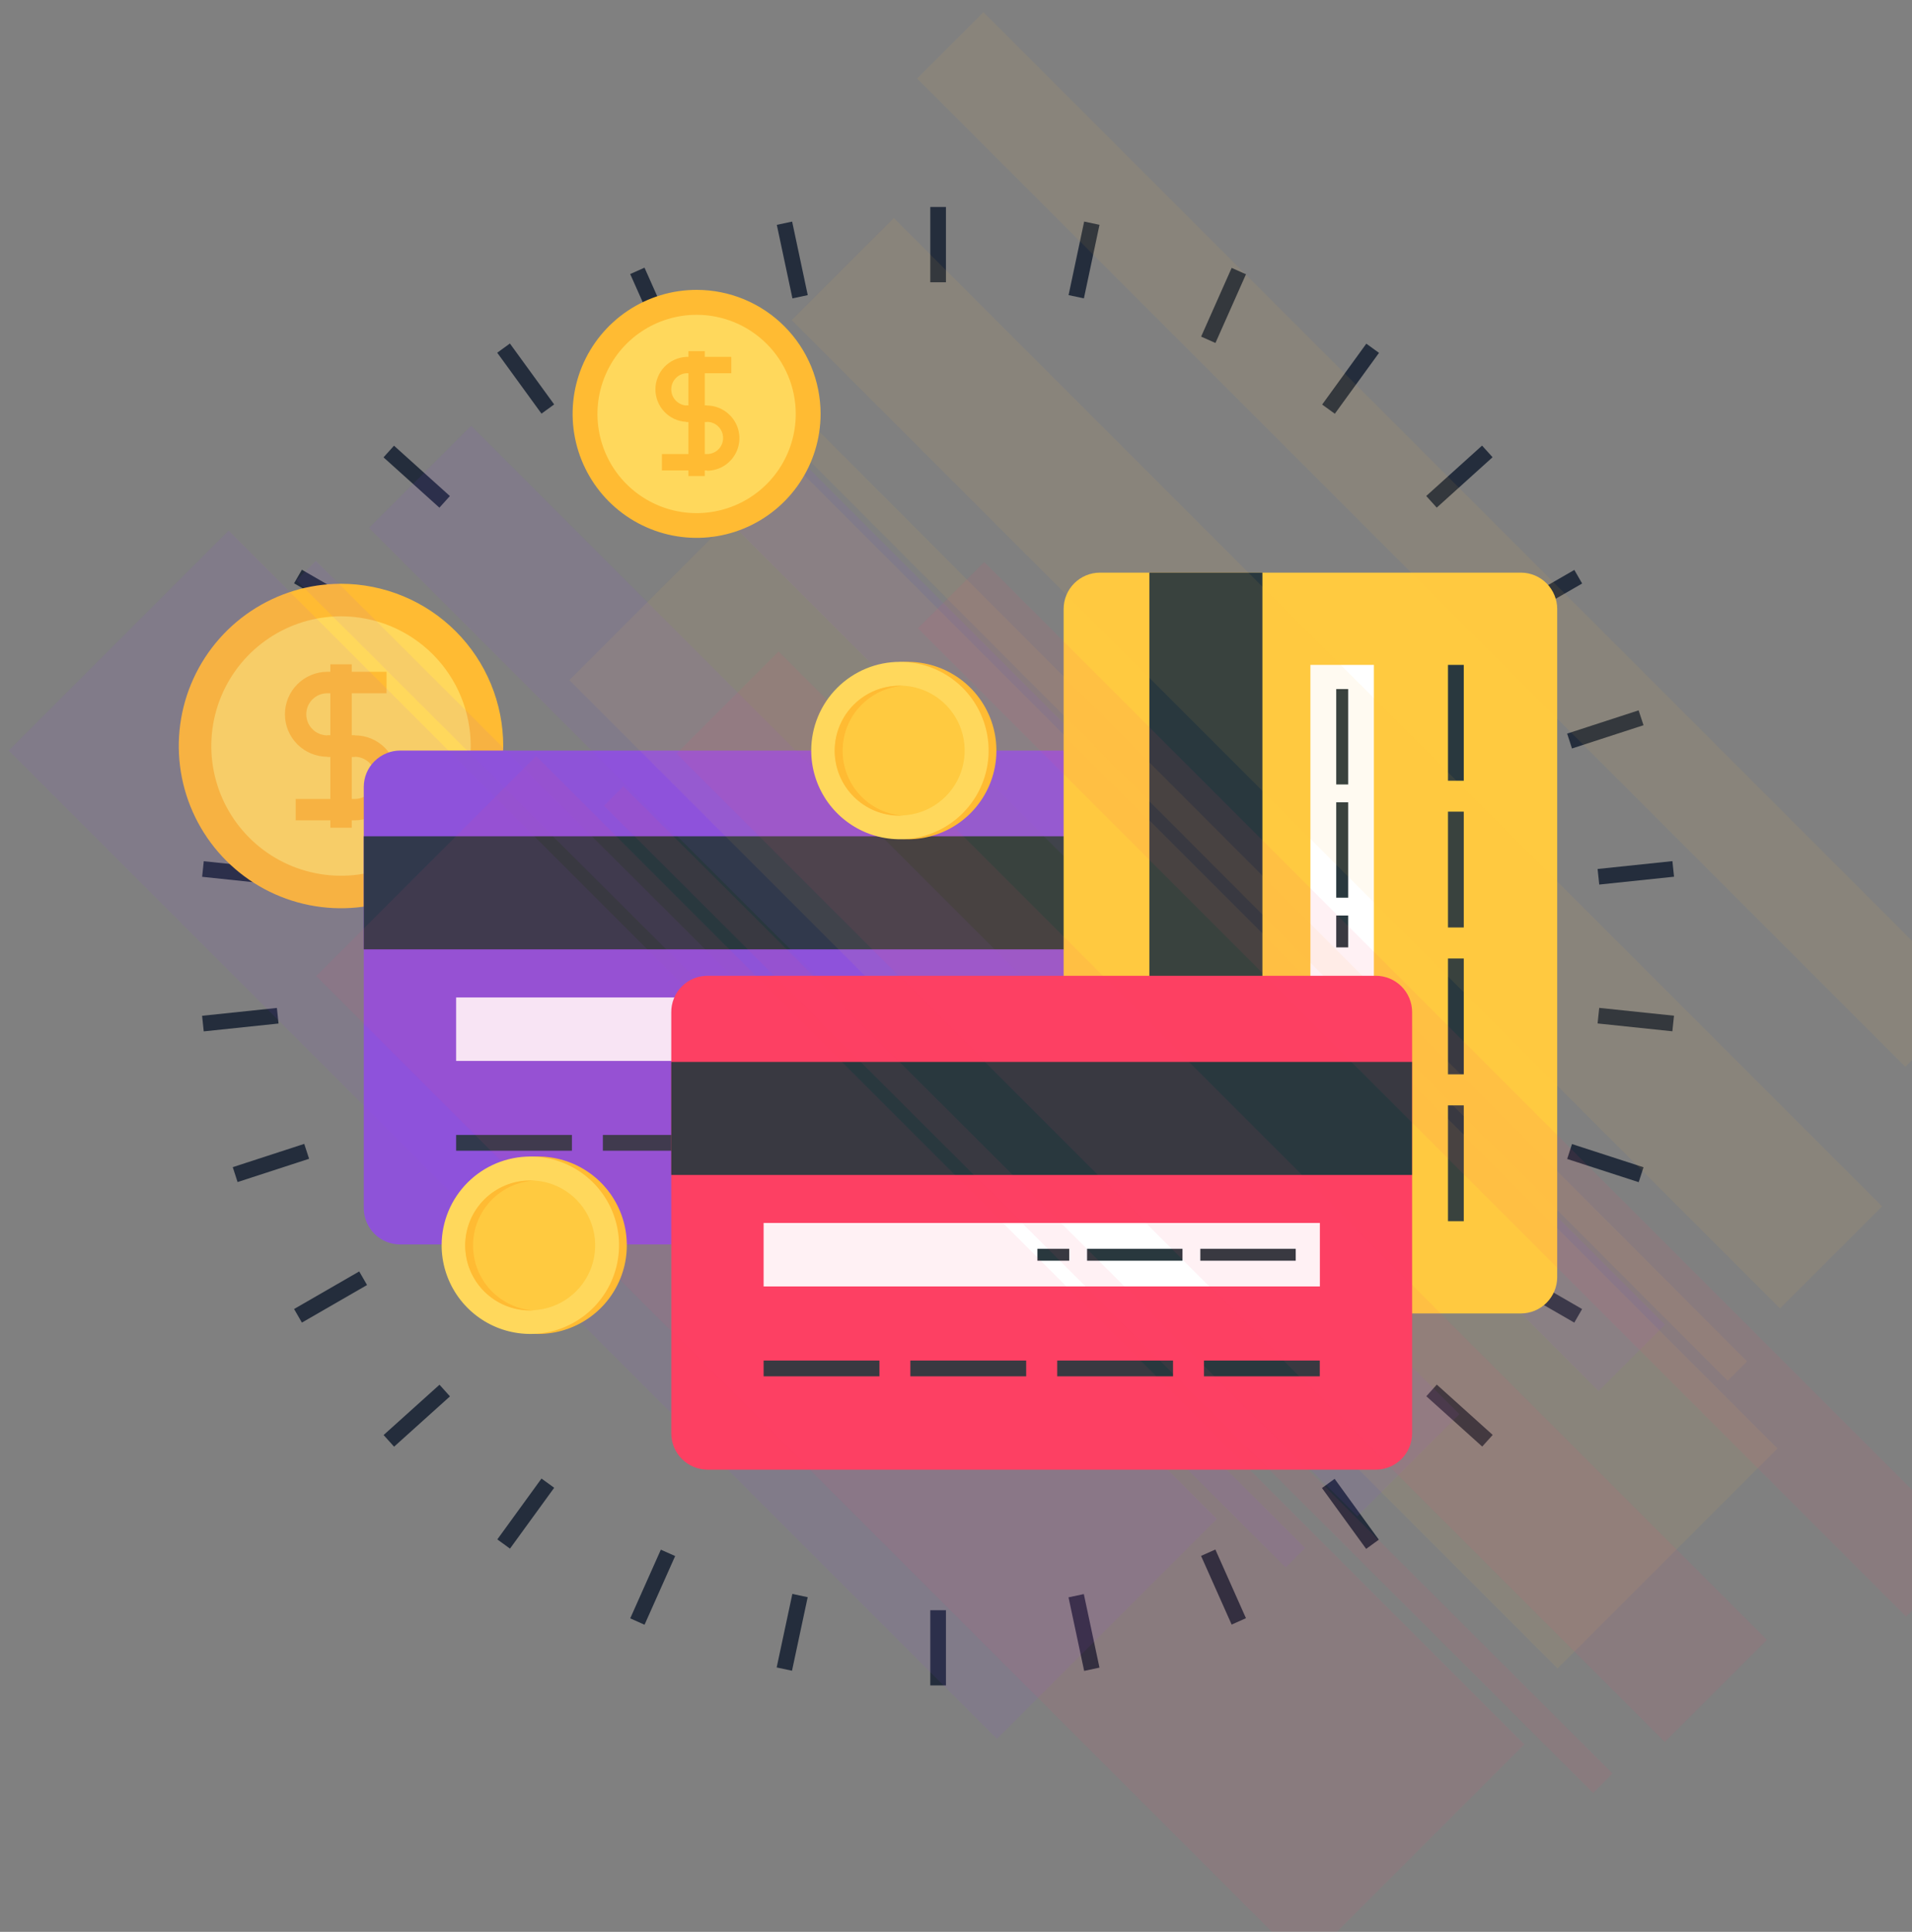 <svg width="97" height="98" viewBox="0 0 97 98" fill="none" xmlns="http://www.w3.org/2000/svg">
<rect x="0" y="0" width="97" height="98" fill="#808080" stroke="none"/>
<path d="M47.99 10.5H47.195V14.32H47.99V10.5Z" fill="#242D3C"/>
<path d="M40.187 11.241L39.409 11.406L40.202 15.137L40.979 14.972L40.187 11.241Z" fill="#242D3C"/>
<path d="M32.697 13.579L31.971 13.902L33.523 17.387L34.249 17.064L32.697 13.579Z" fill="#242D3C"/>
<path d="M25.869 17.426L25.225 17.893L27.471 20.983L28.114 20.516L25.869 17.426Z" fill="#242D3C"/>
<path d="M19.989 22.61L19.457 23.201L22.292 25.754L22.824 25.164L19.989 22.61Z" fill="#242D3C"/>
<path d="M15.315 28.903L14.918 29.592L18.221 31.5L18.619 30.811L15.315 28.903Z" fill="#242D3C"/>
<path d="M12.052 36.032L11.806 36.788L15.434 37.967L15.68 37.21L12.052 36.032Z" fill="#242D3C"/>
<path d="M10.338 43.689L10.255 44.48L14.049 44.879L14.133 44.088L10.338 43.689Z" fill="#242D3C"/>
<path d="M14.048 51.132L10.253 51.53L10.336 52.321L14.13 51.923L14.048 51.132Z" fill="#242D3C"/>
<path d="M15.435 58.028L11.808 59.209L12.053 59.965L15.681 58.784L15.435 58.028Z" fill="#242D3C"/>
<path d="M18.224 64.499L14.919 66.405L15.316 67.094L18.621 65.188L18.224 64.499Z" fill="#242D3C"/>
<path d="M22.297 70.246L19.461 72.798L19.992 73.389L22.828 70.837L22.297 70.246Z" fill="#242D3C"/>
<path d="M27.471 75.006L25.23 78.093L25.873 78.56L28.115 75.473L27.471 75.006Z" fill="#242D3C"/>
<path d="M33.526 78.614L31.973 82.098L32.699 82.422L34.252 78.937L33.526 78.614Z" fill="#242D3C"/>
<path d="M40.198 80.858L39.402 84.589L40.18 84.755L40.976 81.024L40.198 80.858Z" fill="#242D3C"/>
<path d="M47.99 81.685H47.195V85.5H47.99V81.685Z" fill="#242D3C"/>
<path d="M54.985 80.866L54.208 81.031L55.002 84.763L55.779 84.597L54.985 80.866Z" fill="#242D3C"/>
<path d="M61.658 78.606L60.932 78.929L62.484 82.414L63.21 82.09L61.658 78.606Z" fill="#242D3C"/>
<path d="M67.709 75.02L67.066 75.487L69.308 78.574L69.951 78.107L67.709 75.02Z" fill="#242D3C"/>
<path d="M72.892 70.24L72.36 70.831L75.196 73.383L75.728 72.792L72.892 70.24Z" fill="#242D3C"/>
<path d="M76.96 64.5L76.563 65.189L79.867 67.096L80.264 66.407L76.96 64.5Z" fill="#242D3C"/>
<path d="M79.751 58.038L79.506 58.794L83.135 59.971L83.38 59.215L79.751 58.038Z" fill="#242D3C"/>
<path d="M81.132 51.129L81.049 51.919L84.843 52.317L84.926 51.526L81.132 51.129Z" fill="#242D3C"/>
<path d="M84.845 43.685L81.05 44.083L81.133 44.873L84.928 44.475L84.845 43.685Z" fill="#242D3C"/>
<path d="M79.75 37.97L79.505 37.215L83.13 36.035L83.38 36.79L79.75 37.97Z" fill="#242D3C"/>
<path d="M79.869 28.912L76.564 30.818L76.962 31.506L80.266 29.601L79.869 28.912Z" fill="#242D3C"/>
<path d="M75.188 22.605L72.356 25.161L72.889 25.752L75.721 23.195L75.188 22.605Z" fill="#242D3C"/>
<path d="M69.316 17.434L67.076 20.523L67.719 20.989L69.96 17.901L69.316 17.434Z" fill="#242D3C"/>
<path d="M62.485 13.59L60.936 17.076L61.662 17.399L63.211 13.913L62.485 13.59Z" fill="#242D3C"/>
<path d="M55.002 11.239L54.211 14.971L54.989 15.136L55.78 11.404L55.002 11.239Z" fill="#242D3C"/>
<path d="M25.53 37.85C25.529 39.477 25.046 41.068 24.141 42.421C23.236 43.774 21.95 44.828 20.446 45.45C18.942 46.072 17.288 46.234 15.691 45.916C14.095 45.598 12.629 44.814 11.479 43.663C10.328 42.511 9.545 41.045 9.228 39.449C8.911 37.852 9.074 36.198 9.697 34.694C10.32 33.191 11.375 31.906 12.728 31.002C14.082 30.098 15.672 29.615 17.3 29.615C18.381 29.615 19.452 29.828 20.451 30.242C21.45 30.656 22.357 31.262 23.121 32.027C23.886 32.792 24.492 33.7 24.905 34.699C25.318 35.698 25.531 36.769 25.53 37.85Z" fill="#FFBB33"/>
<path d="M23.88 37.85C23.879 39.151 23.492 40.423 22.769 41.504C22.045 42.586 21.017 43.428 19.815 43.926C18.612 44.423 17.289 44.553 16.013 44.298C14.737 44.044 13.565 43.417 12.646 42.496C11.726 41.576 11.1 40.403 10.846 39.127C10.593 37.851 10.723 36.528 11.221 35.326C11.72 34.124 12.563 33.096 13.645 32.374C14.727 31.651 15.999 31.265 17.3 31.265C18.165 31.265 19.021 31.434 19.82 31.765C20.619 32.096 21.345 32.581 21.956 33.193C22.567 33.804 23.052 34.531 23.382 35.33C23.712 36.129 23.881 36.985 23.88 37.85Z" fill="#FFD85C"/>
<path d="M18 38.39H16.61C16.038 38.39 15.49 38.163 15.086 37.759C14.682 37.355 14.455 36.807 14.455 36.235C14.455 35.663 14.682 35.115 15.086 34.711C15.49 34.307 16.038 34.08 16.61 34.08H19.61V35.17H16.61C16.47 35.169 16.332 35.195 16.202 35.247C16.073 35.3 15.954 35.377 15.855 35.475C15.704 35.624 15.601 35.815 15.559 36.023C15.517 36.231 15.538 36.447 15.619 36.643C15.7 36.839 15.837 37.007 16.014 37.125C16.19 37.243 16.398 37.305 16.61 37.305H18V38.39Z" fill="#FFBB33"/>
<path d="M18 41.615H15V40.53H18C18.14 40.53 18.279 40.502 18.409 40.448C18.538 40.394 18.656 40.315 18.755 40.215C18.855 40.117 18.933 39.999 18.987 39.869C19.04 39.739 19.067 39.6 19.065 39.46C19.067 39.321 19.04 39.182 18.987 39.053C18.933 38.925 18.855 38.808 18.755 38.71C18.656 38.61 18.539 38.53 18.409 38.475C18.28 38.42 18.141 38.391 18 38.39H16.61V37.305H18C18.283 37.304 18.564 37.359 18.826 37.467C19.087 37.575 19.325 37.733 19.525 37.934C19.725 38.134 19.883 38.372 19.991 38.634C20.098 38.896 20.152 39.177 20.15 39.46C20.151 39.748 20.094 40.032 19.982 40.297C19.871 40.561 19.707 40.801 19.5 41C19.099 41.393 18.561 41.613 18 41.615Z" fill="#FFBB33"/>
<path d="M17.845 33.7H16.76V41.99H17.845V33.7Z" fill="#FFBB33"/>
<path fill-rule="evenodd" clip-rule="evenodd" d="M54.2 38.075C54.688 38.077 55.156 38.272 55.501 38.617C55.846 38.963 56.04 39.432 56.04 39.92V61.29C56.041 61.532 55.993 61.771 55.9 61.994C55.808 62.218 55.672 62.42 55.5 62.59C55.329 62.761 55.125 62.897 54.901 62.99C54.677 63.083 54.437 63.13 54.195 63.13H20.3C19.811 63.13 19.343 62.937 18.997 62.592C18.651 62.247 18.456 61.779 18.455 61.29V39.92C18.455 39.677 18.503 39.437 18.596 39.213C18.69 38.989 18.827 38.786 19 38.615C19.347 38.27 19.816 38.076 20.305 38.075H54.2Z" fill="#8E53D8"/>
<path d="M29.015 57.575H23.14V58.375H29.015V57.575Z" fill="#29383E"/>
<path d="M36.46 57.575H30.585V58.375H36.46V57.575Z" fill="#29383E"/>
<path d="M43.91 57.575H38.035V58.375H43.91V57.575Z" fill="#29383E"/>
<path d="M51.36 57.575H45.485V58.375H51.36V57.575Z" fill="#29383E"/>
<path d="M51.36 50.6H23.14V53.82H51.36V50.6Z" fill="white"/>
<path d="M38.645 51.905H37.03V52.51H38.645V51.905Z" fill="#29383E"/>
<path d="M44.39 51.905H39.55V52.51H44.39V51.905Z" fill="#29383E"/>
<path d="M50.135 51.905H45.295V52.51H50.135V51.905Z" fill="#29383E"/>
<path d="M56.035 42.425H18.455V48.16H56.035V42.425Z" fill="#29383E"/>
<g style="mix-blend-mode:screen" opacity="0.27">
<g style="mix-blend-mode:screen" opacity="0.27">
<path d="M11.6 26.919L0.442 38.077L50.576 88.211L61.734 77.053L11.6 26.919Z" fill="#9C3EFF"/>
</g>
<g style="mix-blend-mode:screen" opacity="0.27">
<path d="M16.026 28.45L15.041 29.438L65.227 79.519L66.213 78.531L16.026 28.45Z" fill="#9C3EFF"/>
</g>
<g style="mix-blend-mode:screen" opacity="0.27">
<path d="M23.901 21.603L18.721 26.783L68.858 76.92L74.038 71.741L23.901 21.603Z" fill="#9C3EFF"/>
</g>
<g style="mix-blend-mode:screen" opacity="0.27">
<path d="M34.333 17.066L30.967 20.432L81.101 70.566L84.467 67.2L34.333 17.066Z" fill="#9C3EFF"/>
</g>
</g>
<path fill-rule="evenodd" clip-rule="evenodd" d="M53.96 30.89C53.961 30.402 54.156 29.935 54.5 29.59C54.845 29.246 55.312 29.051 55.8 29.05H77.175C77.66 29.055 78.123 29.251 78.465 29.596C78.806 29.94 78.999 30.405 79 30.89V64.79C78.999 65.278 78.804 65.745 78.46 66.09C78.115 66.434 77.648 66.629 77.16 66.63H55.805C55.316 66.63 54.848 66.436 54.502 66.091C54.156 65.746 53.961 65.278 53.96 64.79V30.89Z" fill="#FFCA40"/>
<path d="M74.26 56.075H73.46V61.95H74.26V56.075Z" fill="#29383E"/>
<path d="M74.26 48.625H73.46V54.5H74.26V48.625Z" fill="#29383E"/>
<path d="M74.26 41.175H73.46V47.05H74.26V41.175Z" fill="#29383E"/>
<path d="M74.26 33.73H73.46V39.605H74.26V33.73Z" fill="#29383E"/>
<path d="M69.7 33.73H66.48V61.95H69.7V33.73Z" fill="white"/>
<path d="M68.395 46.445H67.79V48.06H68.395V46.445Z" fill="#29383E"/>
<path d="M68.395 40.7H67.79V45.54H68.395V40.7Z" fill="#29383E"/>
<path d="M68.395 34.955H67.79V39.795H68.395V34.955Z" fill="#29383E"/>
<path d="M64.045 29.05H58.31V66.63H64.045V29.05Z" fill="#29383E"/>
<g style="mix-blend-mode:screen" opacity="0.27">
<g style="mix-blend-mode:screen" opacity="0.27">
<path d="M40.043 23.347L28.885 34.505L79.019 84.639L90.177 73.481L40.043 23.347Z" fill="#FFBF3E"/>
</g>
<g style="mix-blend-mode:screen" opacity="0.27">
<path d="M38.554 18.877L37.566 19.862L87.648 70.048L88.635 69.063L38.554 18.877Z" fill="#FFBF3E"/>
</g>
<g style="mix-blend-mode:screen" opacity="0.27">
<path d="M45.346 11.061L40.166 16.24L90.304 66.378L95.483 61.198L45.346 11.061Z" fill="#FFBF3E"/>
</g>
<g style="mix-blend-mode:screen" opacity="0.27">
<path d="M49.893 0.618L46.527 3.984L96.661 54.118L100.027 50.752L49.893 0.618Z" fill="#FFBF3E"/>
</g>
</g>
<path fill-rule="evenodd" clip-rule="evenodd" d="M69.795 49.5C70.284 49.5 70.752 49.694 71.098 50.039C71.444 50.384 71.639 50.852 71.64 51.34V72.715C71.639 73.204 71.444 73.671 71.098 74.016C70.752 74.361 70.284 74.555 69.795 74.555H35.9C35.412 74.555 34.943 74.361 34.597 74.016C34.251 73.671 34.056 73.204 34.055 72.715V51.365C34.051 51.121 34.096 50.878 34.187 50.651C34.278 50.425 34.413 50.218 34.585 50.044C34.757 49.871 34.962 49.733 35.188 49.64C35.413 49.546 35.656 49.499 35.9 49.5H69.795Z" fill="#FD4062"/>
<path d="M44.615 69.02H38.74V69.82H44.615V69.02Z" fill="#29383E"/>
<path d="M52.06 69.02H46.185V69.82H52.06V69.02Z" fill="#29383E"/>
<path d="M59.51 69.02H53.635V69.82H59.51V69.02Z" fill="#29383E"/>
<path d="M66.955 69.02H61.08V69.82H66.955V69.02Z" fill="#29383E"/>
<path d="M66.96 62.04H38.74V65.26H66.96V62.04Z" fill="white"/>
<path d="M54.245 63.35H52.63V63.955H54.245V63.35Z" fill="#29383E"/>
<path d="M59.99 63.35H55.15V63.955H59.99V63.35Z" fill="#29383E"/>
<path d="M65.735 63.35H60.895V63.955H65.735V63.35Z" fill="#29383E"/>
<path d="M71.635 53.87H34.055V59.605H71.635V53.87Z" fill="#29383E"/>
<g style="mix-blend-mode:screen" opacity="0.27">
<g style="mix-blend-mode:screen" opacity="0.27">
<path d="M27.201 38.358L16.042 49.516L66.176 99.65L77.334 88.491L27.201 38.358Z" fill="#FF3E71"/>
</g>
<g style="mix-blend-mode:screen" opacity="0.27">
<path d="M31.624 39.888L30.638 40.876L80.825 90.957L81.81 89.97L31.624 39.888Z" fill="#FF3E71"/>
</g>
<g style="mix-blend-mode:screen" opacity="0.27">
<path d="M39.499 33.05L34.32 38.23L84.457 88.367L89.637 83.187L39.499 33.05Z" fill="#FF3E71"/>
</g>
<g style="mix-blend-mode:screen" opacity="0.27">
<path d="M49.932 28.513L46.566 31.878L96.7 82.012L100.066 78.647L49.932 28.513Z" fill="#FF3E71"/>
</g>
</g>
<path d="M41.55 38.075C41.55 38.965 41.814 39.835 42.308 40.575C42.803 41.315 43.506 41.892 44.328 42.233C45.15 42.573 46.055 42.662 46.928 42.489C47.801 42.315 48.603 41.886 49.232 41.257C49.861 40.628 50.29 39.826 50.464 38.953C50.637 38.08 50.548 37.175 50.208 36.353C49.867 35.531 49.29 34.828 48.55 34.334C47.81 33.839 46.94 33.575 46.05 33.575C44.856 33.575 43.712 34.049 42.868 34.893C42.024 35.737 41.55 36.882 41.55 38.075Z" fill="#FFBB33"/>
<path d="M41.155 38.075C41.155 38.965 41.419 39.835 41.913 40.575C42.408 41.315 43.111 41.892 43.933 42.233C44.755 42.573 45.66 42.662 46.533 42.489C47.406 42.315 48.208 41.886 48.837 41.257C49.466 40.628 49.895 39.826 50.069 38.953C50.242 38.08 50.153 37.175 49.812 36.353C49.472 35.531 48.895 34.828 48.155 34.334C47.415 33.839 46.545 33.575 45.655 33.575C44.462 33.575 43.317 34.049 42.473 34.893C41.629 35.737 41.155 36.882 41.155 38.075Z" fill="#FFD85C"/>
<path d="M42.35 38.075C42.35 38.727 42.543 39.364 42.906 39.906C43.268 40.448 43.783 40.87 44.385 41.12C44.988 41.369 45.65 41.434 46.29 41.306C46.929 41.179 47.516 40.864 47.977 40.403C48.437 39.942 48.751 39.354 48.877 38.715C49.004 38.075 48.938 37.413 48.688 36.811C48.438 36.209 48.014 35.694 47.472 35.333C46.929 34.971 46.292 34.779 45.64 34.78C44.767 34.781 43.93 35.129 43.313 35.747C42.697 36.365 42.35 37.202 42.35 38.075Z" fill="#FFCA40"/>
<path d="M42.75 38.075C42.75 37.237 43.069 36.43 43.644 35.82C44.218 35.209 45.004 34.841 45.84 34.79H45.64C44.766 34.79 43.928 35.137 43.31 35.755C42.692 36.373 42.345 37.211 42.345 38.085C42.345 38.959 42.692 39.797 43.31 40.415C43.928 41.033 44.766 41.38 45.64 41.38H45.84C45 41.329 44.212 40.958 43.637 40.343C43.062 39.728 42.745 38.917 42.75 38.075Z" fill="#FFBB33"/>
<path d="M22.8 63.17C22.8 64.06 23.064 64.93 23.558 65.67C24.053 66.41 24.756 66.987 25.578 67.328C26.4 67.668 27.305 67.757 28.178 67.584C29.051 67.41 29.853 66.981 30.482 66.352C31.111 65.723 31.54 64.921 31.714 64.048C31.887 63.175 31.798 62.27 31.457 61.448C31.117 60.626 30.54 59.923 29.8 59.429C29.06 58.934 28.19 58.67 27.3 58.67C26.107 58.67 24.962 59.144 24.118 59.988C23.274 60.832 22.8 61.977 22.8 63.17Z" fill="#FFBB33"/>
<path d="M22.405 63.17C22.405 64.06 22.669 64.93 23.163 65.67C23.658 66.41 24.361 66.987 25.183 67.328C26.005 67.668 26.91 67.757 27.783 67.584C28.656 67.41 29.458 66.981 30.087 66.352C30.716 65.723 31.145 64.921 31.319 64.048C31.492 63.175 31.403 62.27 31.062 61.448C30.722 60.626 30.145 59.923 29.405 59.429C28.665 58.934 27.795 58.67 26.905 58.67C25.712 58.67 24.567 59.144 23.723 59.988C22.879 60.832 22.405 61.977 22.405 63.17Z" fill="#FFD85C"/>
<path d="M23.605 63.17C23.604 63.822 23.797 64.46 24.158 65.003C24.52 65.545 25.035 65.968 25.637 66.218C26.239 66.468 26.902 66.534 27.542 66.407C28.181 66.28 28.769 65.966 29.23 65.505C29.691 65.044 30.005 64.456 30.132 63.817C30.259 63.177 30.193 62.514 29.943 61.912C29.693 61.31 29.27 60.795 28.727 60.433C28.185 60.072 27.547 59.879 26.895 59.88C26.023 59.88 25.186 60.227 24.569 60.844C23.952 61.461 23.605 62.298 23.605 63.17Z" fill="#FFCA40"/>
<path d="M24 63.17C24.001 62.332 24.322 61.526 24.897 60.916C25.472 60.307 26.258 59.94 27.095 59.89H26.895C26.021 59.89 25.183 60.237 24.565 60.855C23.947 61.473 23.6 62.311 23.6 63.185C23.6 64.059 23.947 64.897 24.565 65.515C25.183 66.133 26.021 66.48 26.895 66.48H27.095C26.254 66.429 25.464 66.057 24.888 65.442C24.312 64.826 23.995 64.013 24 63.17Z" fill="#FFBB33"/>
<path d="M41.63 21C41.629 22.244 41.259 23.459 40.568 24.493C39.876 25.527 38.893 26.332 37.744 26.808C36.594 27.283 35.33 27.407 34.11 27.164C32.89 26.92 31.77 26.321 30.891 25.441C30.011 24.561 29.413 23.44 29.171 22.22C28.928 21 29.053 19.736 29.529 18.587C30.006 17.438 30.812 16.456 31.846 15.765C32.88 15.074 34.096 14.705 35.34 14.705C36.166 14.705 36.985 14.868 37.748 15.184C38.512 15.501 39.205 15.964 39.789 16.549C40.374 17.134 40.837 17.828 41.153 18.591C41.468 19.355 41.631 20.174 41.63 21Z" fill="#FFBB33"/>
<path d="M40.37 21C40.37 21.995 40.075 22.968 39.522 23.795C38.97 24.622 38.184 25.267 37.265 25.647C36.346 26.028 35.334 26.128 34.359 25.934C33.383 25.739 32.487 25.26 31.783 24.557C31.08 23.854 30.601 22.957 30.407 21.982C30.213 21.006 30.312 19.994 30.693 19.075C31.074 18.156 31.718 17.371 32.545 16.818C33.373 16.265 34.345 15.97 35.34 15.97C36.674 15.97 37.953 16.5 38.897 17.444C39.84 18.387 40.37 19.666 40.37 21Z" fill="#FFD85C"/>
<path d="M35.87 21.4H34.81C34.389 21.377 33.992 21.193 33.702 20.887C33.412 20.58 33.251 20.174 33.251 19.753C33.251 19.331 33.412 18.925 33.702 18.618C33.992 18.312 34.389 18.128 34.81 18.105H37.1V18.935H34.81C34.604 18.951 34.412 19.044 34.272 19.196C34.132 19.347 34.054 19.546 34.054 19.753C34.054 19.959 34.132 20.158 34.272 20.309C34.412 20.461 34.604 20.554 34.81 20.57H35.87V21.4Z" fill="#FFBB33"/>
<path d="M35.87 23.865H33.58V23.035H35.87C36.087 23.034 36.295 22.948 36.45 22.795C36.563 22.68 36.64 22.534 36.67 22.376C36.701 22.218 36.684 22.054 36.623 21.905C36.561 21.756 36.456 21.629 36.322 21.539C36.189 21.449 36.031 21.401 35.87 21.4H34.81V20.57H35.87C36.087 20.573 36.303 20.618 36.502 20.704C36.702 20.79 36.883 20.914 37.035 21.07C37.263 21.301 37.418 21.594 37.481 21.913C37.543 22.232 37.51 22.562 37.386 22.862C37.261 23.162 37.051 23.419 36.782 23.6C36.512 23.781 36.195 23.878 35.87 23.88V23.865Z" fill="#FFBB33"/>
<path d="M35.755 17.815H34.925V24.15H35.755V17.815Z" fill="#FFBB33"/>
</svg>

